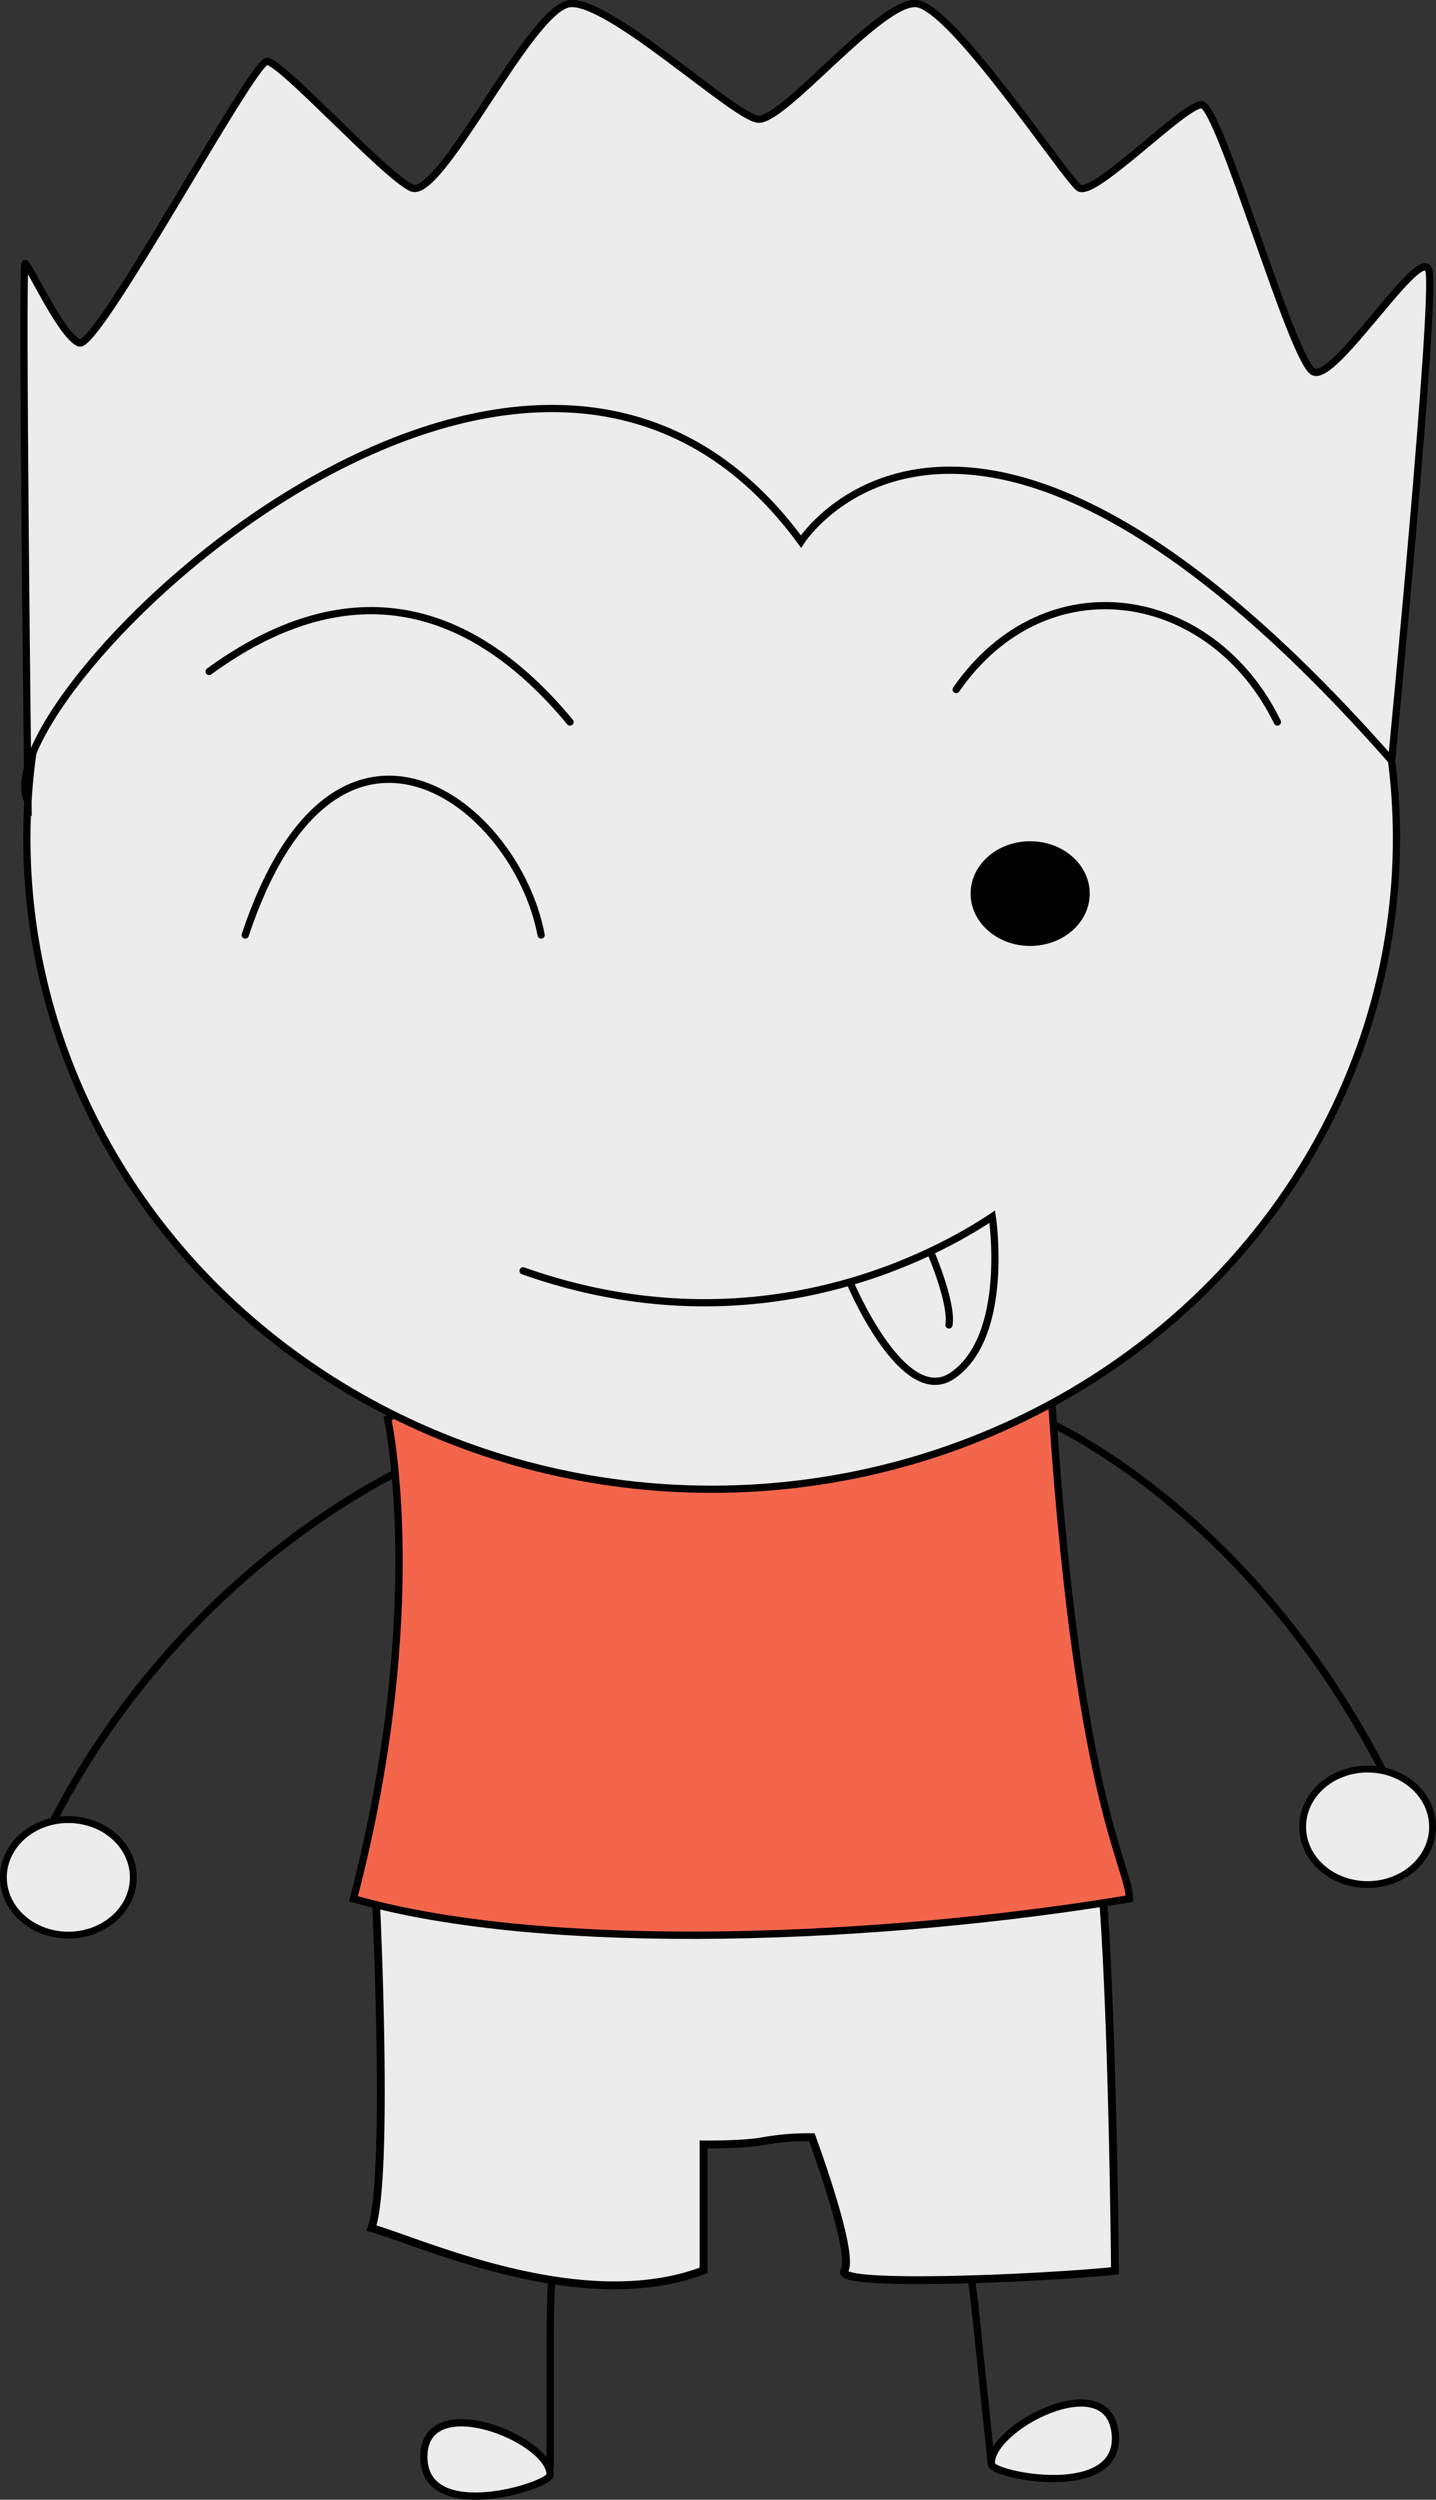 <svg xmlns="http://www.w3.org/2000/svg" viewBox="0 0 397.89 692.42"><rect x="0" y="0" width="397.89" height="692.42" fill="#333333" stroke="none"/><defs><style>.cls-1,.cls-7{fill:none;}.cls-1,.cls-2,.cls-3,.cls-4,.cls-5,.cls-6,.cls-7{stroke:#000;stroke-miterlimit:10;}.cls-1,.cls-4,.cls-6,.cls-7{stroke-width:2px;}.cls-2,.cls-4,.cls-5,.cls-6{fill:#ececec;}.cls-2{stroke-width:2.17px;}.cls-3{fill:#f3664c;stroke-width:2.03px;}.cls-5{stroke-width:1.89px;}.cls-6,.cls-7{stroke-linecap:round;}</style></defs><title>Asset 1</title><g id="Layer_2" data-name="Layer 2"><g id="Layer_2-2" data-name="Layer 2"><path class="cls-1" d="M115.94,405s-63,26-101,99"/><path class="cls-1" d="M289.71,393.58S344.94,417,382.94,490"/><path class="cls-1" d="M161.45,604.33s-9-5.81-9,43.19V684"/><path class="cls-1" d="M256.77,597.79s8.31-7.07,13.74,44.71,4,38.58,4,38.58"/><path class="cls-2" d="M104.12,525.29s3.82,77.82-1.18,91.89c13,3.51,58,24.61,92,11.71V594s11,.17,17-1a70.6,70.6,0,0,1,13-1s12,32.32,9,37,56,2,75,0c0,0-1-119.66-7-126.69s-185,5.86-185,5.86Z"/><path class="cls-3" d="M107.41,393s11.53,52.51-9.47,132.94c54,15.47,147,11.34,215,0,0-9.28-15-27.84-22-145.4S107.41,393,107.41,393Z"/><path class="cls-4" d="M117.44,680.52c0-19,35-5,35,5C152.44,688.52,117.44,699.52,117.44,680.52Z"/><path class="cls-4" d="M309,674c-2-18.9-35.33-1.33-34.28,8.62C275,685.64,311,692.93,309,674Z"/><ellipse class="cls-5" cx="18.94" cy="520.02" rx="18" ry="16"/><ellipse class="cls-5" cx="378.94" cy="506.02" rx="18" ry="16"/><ellipse class="cls-4" cx="197.19" cy="232.27" rx="189.75" ry="180.25"/><ellipse cx="285.44" cy="247.52" rx="16.5" ry="14.5"/><path class="cls-6" d="M157.94,200c-29-35-63-41-100-14"/><path class="cls-6" d="M264.94,191c25-36,71-28,89,9"/><path class="cls-6" d="M67.94,259c25-75,75-37,82,0"/><path class="cls-7" d="M235.47,355.11s14.76,35.34,28.47,25.91c16-11,11-44,11-44-15,10-65,38-130,15"/><path class="cls-7" d="M257.94,347s6,14,5,20"/><path class="cls-4" d="M385.59,210.69S397.94,83,395.94,75s-26,31-32,28-26-74-31-74-30,26-34,23-35-50-45-51-37,33-44,32-41-33-52-32-36,55-44,51-36-35-40-35-47,80-52,78-14-22-15-22,.81,149,.81,149C-6.06,195,144.94,45,221.94,150,221.94,150,268.24,77.36,385.59,210.69Z"/></g></g></svg>